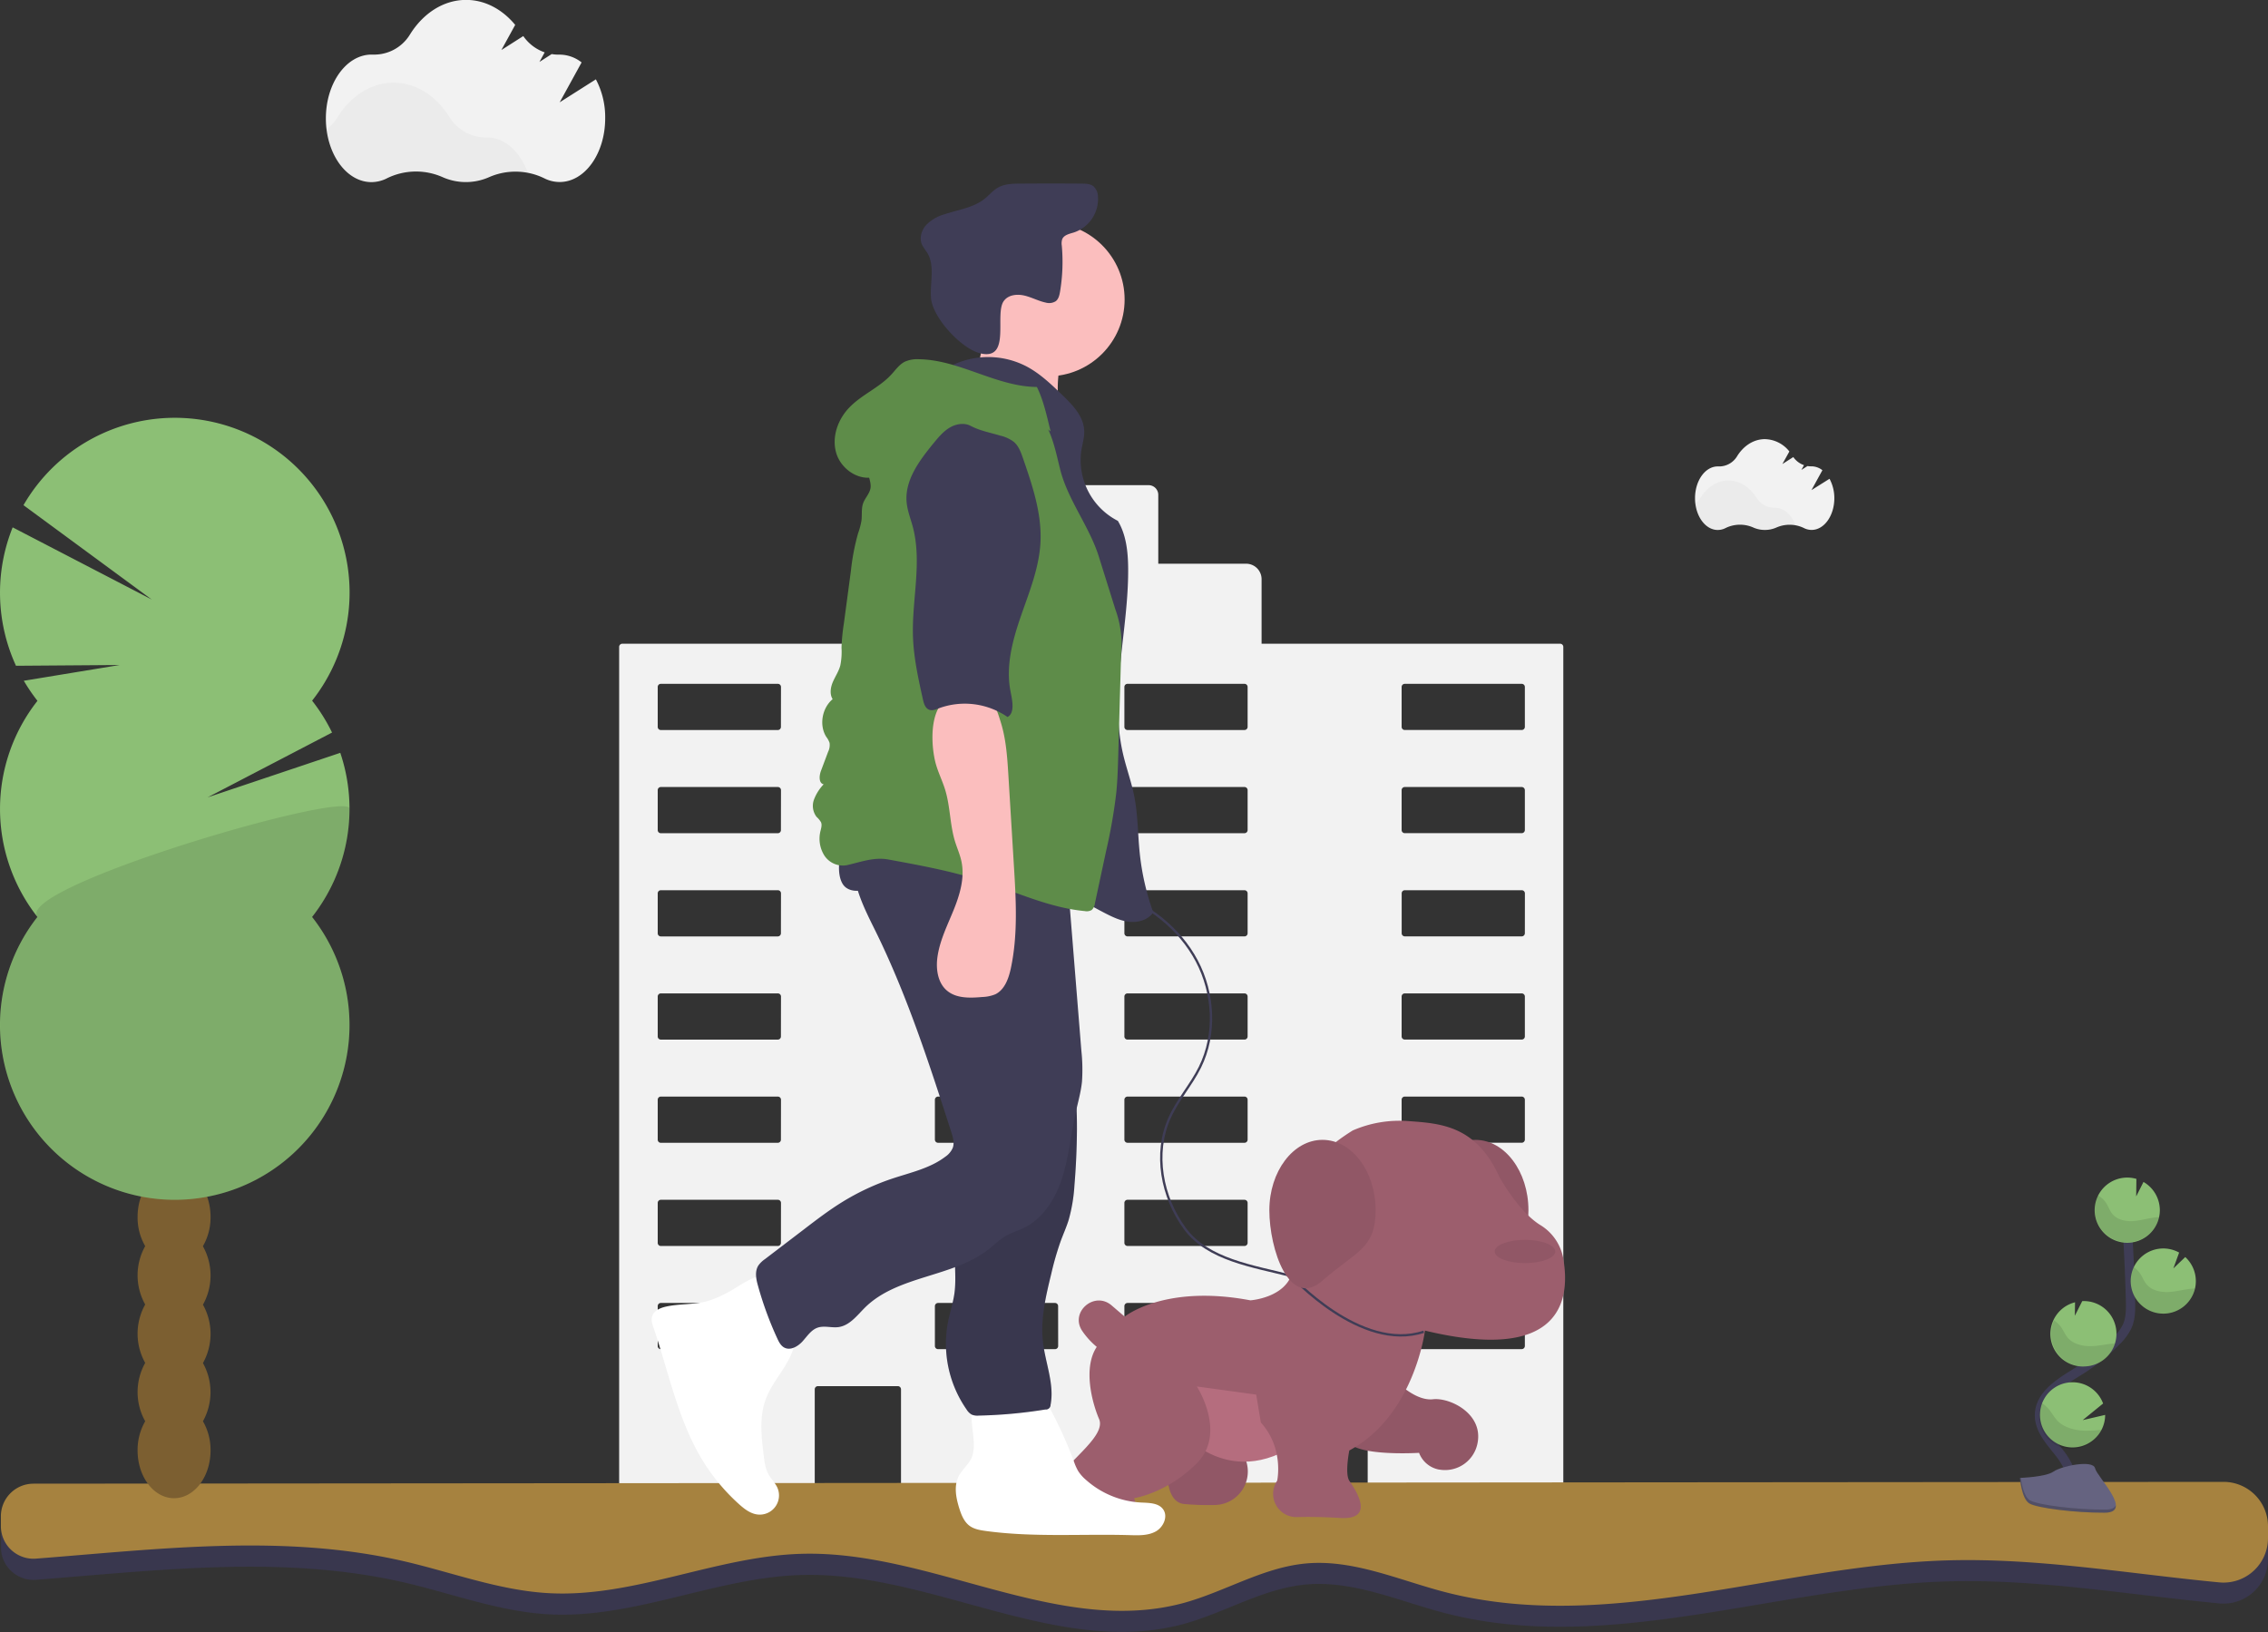 <svg id="f52a33bb-f0f0-440f-a6eb-12ce17e2b83a" xmlns="http://www.w3.org/2000/svg" viewBox="0 0 974.38 701.16"><rect x="0" y="0" width="974.38" height="701.16" fill="#333333" stroke="none"/><defs><style>.cls-1{fill:#f2f2f2;}.cls-2{opacity:0.03;}.cls-2,.cls-4,.cls-9{isolation:isolate;}.cls-3{fill:#3f3d56;}.cls-4{opacity:0.1;}.cls-5{fill:#a6823f;}.cls-11,.cls-6{fill:none;stroke:#3f3d56;stroke-miterlimit:10;}.cls-6{stroke-width:4px;}.cls-7{fill:#8cbf75;}.cls-8{fill:#656380;}.cls-9{opacity:0.2;}.cls-10{fill:#915766;}.cls-12{fill:#b56d7e;}.cls-13{fill:#9c5e6d;}.cls-14{fill:#fff;}.cls-15{fill:#fbbebe;}.cls-16{fill:#5e8c49;}.cls-17{fill:#7c5f31;}</style></defs><path class="cls-1" d="M670.3,276.61H542V248.87a6.64,6.64,0,0,0-6.64-6.64H497.62V212.66a4.18,4.18,0,0,0-4.18-4.18H444.89a4.18,4.18,0,0,0-4.18,4.18v29.57H396.4a6.64,6.64,0,0,0-6.64,6.64h0v27.74H267.37A1.36,1.36,0,0,0,266,278V646.5a1.36,1.36,0,0,0,1.34,1.35h81.34a1.34,1.34,0,0,0,1.35-1.35V596.92a1.37,1.37,0,0,1,1.35-1.35h34.36a1.37,1.37,0,0,1,1.35,1.35V646.5a1.36,1.36,0,0,0,1.34,1.35H549.19a1.37,1.37,0,0,0,1.35-1.35V596.92a1.36,1.36,0,0,1,1.34-1.35h34.36a1.34,1.34,0,0,1,1.35,1.35V646.5a1.37,1.37,0,0,0,1.35,1.35h81.34a1.37,1.37,0,0,0,1.35-1.35V278A1.36,1.36,0,0,0,670.3,276.61ZM335.5,578.35a1.34,1.34,0,0,1-1.34,1.34H283.92a1.34,1.34,0,0,1-1.35-1.33h0V561.19a1.34,1.34,0,0,1,1.35-1.35h50.27a1.36,1.36,0,0,1,1.34,1.35Zm0-44.34a1.34,1.34,0,0,1-1.33,1.35H283.92a1.34,1.34,0,0,1-1.35-1.33V516.86a1.34,1.34,0,0,1,1.33-1.35h50.29a1.34,1.34,0,0,1,1.34,1.34h0Zm0-44.33a1.36,1.36,0,0,1-1.34,1.35H283.92a1.34,1.34,0,0,1-1.35-1.35V472.52a1.34,1.34,0,0,1,1.35-1.35h50.27a1.36,1.36,0,0,1,1.34,1.35Zm0-44.34a1.34,1.34,0,0,1-1.33,1.35H283.92a1.34,1.34,0,0,1-1.35-1.33V428.19a1.34,1.34,0,0,1,1.33-1.35h50.29a1.34,1.34,0,0,1,1.34,1.34h0Zm0-44.33a1.36,1.36,0,0,1-1.34,1.35H283.92a1.34,1.34,0,0,1-1.35-1.35h0V383.85a1.34,1.34,0,0,1,1.34-1.34h50.28a1.34,1.34,0,0,1,1.34,1.34Zm0-44.33a1.34,1.34,0,0,1-1.34,1.34H283.92a1.34,1.34,0,0,1-1.35-1.33h0V339.52a1.34,1.34,0,0,1,1.35-1.35h50.27a1.36,1.36,0,0,1,1.34,1.35Zm0-44.34a1.34,1.34,0,0,1-1.33,1.35H283.92a1.34,1.34,0,0,1-1.35-1.33V295.19a1.34,1.34,0,0,1,1.33-1.35h50.29a1.34,1.34,0,0,1,1.34,1.34h0Zm119.11,266a1.34,1.34,0,0,1-1.34,1.34H403a1.36,1.36,0,0,1-1.35-1.34V561.19a1.37,1.37,0,0,1,1.35-1.35h50.24a1.34,1.34,0,0,1,1.35,1.35Zm0-44.34a1.34,1.34,0,0,1-1.33,1.35H403a1.34,1.34,0,0,1-1.35-1.35V516.86a1.34,1.34,0,0,1,1.35-1.35h50.24a1.34,1.34,0,0,1,1.35,1.33V534Zm0-44.33a1.34,1.34,0,0,1-1.35,1.35H403a1.37,1.37,0,0,1-1.35-1.35V472.52a1.37,1.37,0,0,1,1.35-1.35h50.24a1.34,1.34,0,0,1,1.35,1.35Zm0-44.34a1.34,1.34,0,0,1-1.33,1.35H403a1.34,1.34,0,0,1-1.35-1.35V428.19a1.34,1.34,0,0,1,1.35-1.35h50.24a1.34,1.34,0,0,1,1.35,1.33v17.16Zm0-44.33a1.34,1.34,0,0,1-1.35,1.35H403a1.37,1.37,0,0,1-1.35-1.35V383.85a1.36,1.36,0,0,1,1.35-1.34h50.24a1.34,1.34,0,0,1,1.35,1.33h0Zm0-44.33a1.34,1.34,0,0,1-1.34,1.34H403a1.36,1.36,0,0,1-1.35-1.34V339.52a1.37,1.37,0,0,1,1.35-1.35h50.24a1.34,1.34,0,0,1,1.35,1.35Zm0-44.34a1.34,1.34,0,0,1-1.33,1.35H403a1.34,1.34,0,0,1-1.35-1.35V295.19a1.34,1.34,0,0,1,1.35-1.35h50.24a1.34,1.34,0,0,1,1.35,1.33v17.16Zm81.39,266a1.34,1.34,0,0,1-1.34,1.34H484.41a1.36,1.36,0,0,1-1.35-1.34V561.19a1.37,1.37,0,0,1,1.35-1.35h50.24a1.34,1.34,0,0,1,1.35,1.35ZM536,534a1.34,1.34,0,0,1-1.33,1.35H484.41a1.34,1.34,0,0,1-1.35-1.35V516.86a1.34,1.34,0,0,1,1.35-1.35h50.24a1.34,1.34,0,0,1,1.35,1.33V534Zm0-44.33a1.34,1.34,0,0,1-1.35,1.35H484.41a1.37,1.37,0,0,1-1.35-1.35V472.52a1.37,1.37,0,0,1,1.35-1.35h50.24a1.34,1.34,0,0,1,1.35,1.35Zm0-44.34a1.34,1.34,0,0,1-1.33,1.35H484.41a1.34,1.34,0,0,1-1.35-1.35V428.19a1.34,1.34,0,0,1,1.35-1.35h50.24a1.34,1.34,0,0,1,1.35,1.33v17.15ZM536,401a1.34,1.34,0,0,1-1.35,1.35H484.41a1.37,1.37,0,0,1-1.35-1.35V383.85a1.36,1.36,0,0,1,1.35-1.34h50.24a1.34,1.34,0,0,1,1.35,1.33h0Zm0-44.33a1.34,1.34,0,0,1-1.34,1.34H484.41a1.36,1.36,0,0,1-1.35-1.34V339.52a1.37,1.37,0,0,1,1.35-1.35h50.24a1.34,1.34,0,0,1,1.35,1.35Zm0-44.34a1.34,1.34,0,0,1-1.33,1.35H484.41a1.34,1.34,0,0,1-1.35-1.35V295.19a1.34,1.34,0,0,1,1.35-1.35h50.24a1.34,1.34,0,0,1,1.35,1.33v17.15Zm119.11,266a1.36,1.36,0,0,1-1.35,1.34H603.52a1.34,1.34,0,0,1-1.35-1.33h0V561.19a1.34,1.34,0,0,1,1.35-1.35h50.24a1.37,1.37,0,0,1,1.35,1.35Zm0-44.34a1.34,1.34,0,0,1-1.35,1.35H603.52a1.34,1.34,0,0,1-1.33-1.32V516.86a1.34,1.34,0,0,1,1.33-1.35h50.26a1.34,1.34,0,0,1,1.35,1.35Zm0-44.33a1.37,1.37,0,0,1-1.35,1.35H603.52a1.34,1.34,0,0,1-1.35-1.35V472.52a1.34,1.34,0,0,1,1.35-1.35h50.24a1.37,1.37,0,0,1,1.35,1.35Zm0-44.34a1.34,1.34,0,0,1-1.35,1.35H603.52a1.34,1.34,0,0,1-1.35-1.33V428.19a1.34,1.34,0,0,1,1.33-1.35h50.26a1.34,1.34,0,0,1,1.35,1.35Zm0-44.33a1.37,1.37,0,0,1-1.35,1.35H603.52a1.35,1.35,0,0,1-1.33-1.32V383.85a1.34,1.34,0,0,1,1.34-1.34h50.25a1.36,1.36,0,0,1,1.35,1.34Zm0-44.33a1.36,1.36,0,0,1-1.35,1.34H603.52a1.35,1.35,0,0,1-1.35-1.33h0V339.52a1.34,1.34,0,0,1,1.35-1.35h50.24a1.37,1.37,0,0,1,1.35,1.35Zm0-44.34a1.34,1.34,0,0,1-1.35,1.35H603.52a1.34,1.34,0,0,1-1.35-1.33V295.19a1.34,1.34,0,0,1,1.33-1.35h50.26a1.34,1.34,0,0,1,1.35,1.35Z" transform="translate(0 -0.04)"/><path class="cls-1" d="M256,34.13,240.45,44l9.42-17.14a15.33,15.33,0,0,0-9.38-3.35h-.25a17.33,17.33,0,0,1-3.22-.24l-5.26,3.37,2.25-4.1a18.66,18.66,0,0,1-9.2-7l-9.41,6,5.94-10.81C215.84,4.09,208.42,0,200.25,0c-9.79,0-18.51,5.82-24.14,14.89a18,18,0,0,1-16,8.6h-.52C148.78,23.53,140,35.79,140,50.91s8.76,27.37,19.57,27.37a14.72,14.72,0,0,0,6.81-1.71,28.23,28.23,0,0,1,23.69-.46,24.63,24.63,0,0,0,20.14,0,28.24,28.24,0,0,1,23.47.46,14.69,14.69,0,0,0,6.75,1.67C251.26,78.24,260,66,260,50.87A34.74,34.74,0,0,0,256,34.13Z" transform="translate(0 -0.04)"/><path class="cls-2" d="M226.72,74.18A28.86,28.86,0,0,0,210,76a24.69,24.69,0,0,1-20.13,0c-7.39-3.27-16.64-3.2-23.69.47a14.72,14.72,0,0,1-6.82,1.7c-9.6,0-17.59-9.67-19.25-22.43a18.48,18.48,0,0,0,4.8-5.17c5.63-9.13,14.33-15,24.14-15s18.4,5.75,24,14.73A18.47,18.47,0,0,0,209,59.1h.25C216.88,59.11,223.5,65.24,226.72,74.18Z" transform="translate(0 -0.04)"/><path class="cls-1" d="M786,205.74l-7.76,4.87,4.7-8.55a7.66,7.66,0,0,0-4.68-1.67h-.12a8.67,8.67,0,0,1-1.61-.12l-2.62,1.67,1.12-2.05a9.4,9.4,0,0,1-4.59-3.48l-4.69,3,3-5.4a13.75,13.75,0,0,0-10.51-5.3c-4.88,0-9.23,2.91-12,7.43a9,9,0,0,1-8,4.29h-.26c-5.39,0-9.76,6.11-9.76,13.65s4.37,13.65,9.76,13.65a7.32,7.32,0,0,0,3.4-.85,14.09,14.09,0,0,1,11.81-.23,12.31,12.31,0,0,0,10.05,0,14.12,14.12,0,0,1,11.71.23,7.29,7.29,0,0,0,3.36.83c5.39,0,9.76-6.11,9.76-13.65A17.51,17.51,0,0,0,786,205.74Z" transform="translate(0 -0.04)"/><path class="cls-2" d="M771.36,225.71a14.55,14.55,0,0,0-8.37.91,12.3,12.3,0,0,1-5,1.06,12.48,12.48,0,0,1-5-1.08,14.11,14.11,0,0,0-11.82.23,7.2,7.2,0,0,1-3.4.85c-4.79,0-8.77-4.82-9.6-11.19a9.23,9.23,0,0,0,2.4-2.58c2.8-4.52,7.15-7.43,12-7.43s9.18,2.87,12,7.35a9.2,9.2,0,0,0,8,4.37h.13C766.45,218.2,769.75,221.26,771.36,225.71Z" transform="translate(0 -0.04)"/><path class="cls-3" d="M974.38,665v5A19.12,19.12,0,0,1,955.22,689c-.58,0-1.17,0-1.75-.08-39.15-3.72-78.12-10.64-117.4-9.44-72.42,2.21-145.44,31.83-215.54,13.53-19.77-5.16-39.32-14.13-59.66-12.2-18.25,1.73-34.49,12-52.17,16.89-53.77,14.76-108.51-22.54-164.26-21-36.74,1-71.92,18.89-108.62,16.9-21.27-1.14-41.53-8.92-62.28-13.71C121.88,668,68.68,674.63,15.45,678.77a14,14,0,0,1-15-12.89c0-.34,0-.69,0-1v-4.24a14,14,0,0,1,14-14l940.92-.76A19.12,19.12,0,0,1,974.38,665Z" transform="translate(0 -0.04)"/><path class="cls-4" d="M974.38,665v5A19.12,19.12,0,0,1,955.22,689c-.58,0-1.17,0-1.75-.08-39.15-3.72-78.12-10.64-117.4-9.44-72.42,2.21-145.44,31.83-215.54,13.53-19.77-5.16-39.32-14.13-59.66-12.2-18.25,1.73-34.49,12-52.17,16.89-53.77,14.76-108.51-22.54-164.26-21-36.74,1-71.92,18.89-108.62,16.9-21.27-1.14-41.53-8.92-62.28-13.71C121.88,668,68.68,674.63,15.45,678.77a14,14,0,0,1-15-12.89c0-.34,0-.69,0-1v-4.24a14,14,0,0,1,14-14l940.92-.76A19.12,19.12,0,0,1,974.38,665Z" transform="translate(0 -0.04)"/><path class="cls-5" d="M974.38,655.81v5a20.7,20.7,0,0,1-.11,2.08,19.11,19.11,0,0,1-20.8,17c-39.15-3.73-78.12-10.65-117.4-9.44-72.42,2.22-145.44,31.84-215.54,13.53-19.77-5.16-39.32-14.13-59.66-12.2-18.25,1.73-34.49,12-52.17,16.9-53.77,14.68-108.51-22.62-164.26-21.07-36.74,1-71.92,18.89-108.62,16.91-21.27-1.15-41.53-8.92-62.28-13.72-51.65-11.93-104.86-5.26-158.09-1.12A14,14,0,0,1,.38,655.76v-4.28a14,14,0,0,1,14-14l235.81-.2,481.81-.4,223.28-.18A19.11,19.11,0,0,1,974.38,655.81Z" transform="translate(0 -0.04)"/><path class="cls-6" d="M889,641.37c3-5.51-.41-12.26-4.29-17.18s-8.61-10-8.51-16.29c.15-9,9.7-14.31,17.33-19.08a84.78,84.78,0,0,0,15.56-12.51,23.09,23.09,0,0,0,4.78-6.4c1.58-3.52,1.53-7.52,1.43-11.38q-.49-19.26-1.9-38.49" transform="translate(0 -0.04)"/><path class="cls-7" d="M927.89,519.34a14,14,0,0,0-7-11.5l-3.14,6.22.09-7.53a14,14,0,1,0,10.06,12.81Z" transform="translate(0 -0.04)"/><path class="cls-7" d="M902.86,614.33a14,14,0,1,1,.68-11.3l-8.77,7.14,9.65-2.24A14,14,0,0,1,902.86,614.33Z" transform="translate(0 -0.04)"/><path class="cls-7" d="M895.93,587.09a14,14,0,0,1-4.45-27.54l-.08,5.78,3.18-6.29h0a14,14,0,0,1,14.67,13.3v.07a13.87,13.87,0,0,1-.6,4.79A14.05,14.05,0,0,1,895.93,587.09Z" transform="translate(0 -0.04)"/><path class="cls-7" d="M930,564.41a14,14,0,1,1,6.2-26.22L933.72,545l5.11-4.89a14,14,0,0,1,4.53,9.68,13.63,13.63,0,0,1-.35,3.87A14,14,0,0,1,930,564.41Z" transform="translate(0 -0.04)"/><path class="cls-4" d="M926,523.08c-3.24.36-6.39,1.37-9.64,1.57s-6.82-.58-8.88-3.11c-1.1-1.36-1.66-3.08-2.59-4.57a10.06,10.06,0,0,0-3.54-3.32,14,14,0,1,0,25.25,12.1,13.83,13.83,0,0,0,1-2.79C927.06,523,926.53,523,926,523.08Z" transform="translate(0 -0.04)"/><path class="cls-4" d="M930,564.41a14,14,0,0,1-13.35-20,10.27,10.27,0,0,1,2.82,2.83c1,1.51,1.61,3.25,2.78,4.63,2.19,2.58,5.92,3.42,9.31,3.26s6.66-1.11,10-1.42c.47-.05.94-.08,1.42-.09A14,14,0,0,1,930,564.41Z" transform="translate(0 -0.04)"/><path class="cls-4" d="M895.93,587.09a14,14,0,0,1-13.47-19.76,11,11,0,0,1,3,2.85c1.09,1.54,1.77,3.31,3,4.73,2.37,2.64,6.35,3.56,9.93,3.48s6.83-.93,10.28-1.19A14.05,14.05,0,0,1,895.93,587.09Z" transform="translate(0 -0.04)"/><path class="cls-4" d="M902.86,614.33a14,14,0,0,1-25.59-11.45h0a14.16,14.16,0,0,1,3.08,2.75c1.34,1.63,2.22,3.47,3.76,5,2.87,2.81,7.5,4,11.63,4.08A60.43,60.43,0,0,0,902.86,614.33Z" transform="translate(0 -0.04)"/><path class="cls-8" d="M867.81,635s11.08-.35,14.42-2.72,17-5.22,17.86-1.41,16.65,19,4.14,19.07-29-2-32.39-4S867.81,635,867.81,635Z" transform="translate(0 -0.04)"/><path class="cls-9" d="M904.46,648.61c-12.51.1-29.06-2-32.39-4-2.54-1.54-3.55-7.09-3.89-9.65h-.37s.7,8.93,4,11,19.89,4.08,32.39,4c3.61,0,4.86-1.32,4.79-3.22C908.52,647.9,907.19,648.61,904.46,648.61Z" transform="translate(0 -0.04)"/><path class="cls-10" d="M611,520c0,16.7,8.56,17.68,22.83,30.23s22.82-13.53,22.82-30.23-10.22-30.24-22.82-30.24S611,503.26,611,520Z" transform="translate(0 -0.04)"/><path class="cls-11" d="M465.31,369.92c-1.35,3.27.52,7.13,3.31,9.29s6.32,3.09,9.67,4.21c15,5,28.42,15.44,35.84,29.42s8.41,31.53,1.38,45.72c-3.75,7.57-9.56,14-13,21.69-6.92,15.3-3.41,34.07,6.53,47.61S538.45,544,554.7,548.21c0,0,42,33,57,24" transform="translate(0 -0.04)"/><path class="cls-10" d="M501.66,628.21s-2,17,7,18a116.36,116.36,0,0,0,13.2.43,14.41,14.41,0,0,0,12.07-22l-.27-.42C524.66,610.21,501.66,628.21,501.66,628.21Z" transform="translate(0 -0.04)"/><path class="cls-12" d="M506.66,614.21s22,29,55,3-7-38-7-38h-42l-25,11Z" transform="translate(0 -0.04)"/><path class="cls-10" d="M596.66,590.21s10,12,19,11c7.22-.8,21.52,6.12,19.15,18.7a14.22,14.22,0,0,1-16.5,11.5l-.12,0a11.38,11.38,0,0,1-8.53-7.18s-32,2-31-7S596.66,590.21,596.66,590.21Z" transform="translate(0 -0.04)"/><path class="cls-13" d="M514.19,595.71s13,20,0,33-27,15-27,15,5,9-14,8-25-7-19-16,21-19,18-26-7-22-1-31a33,33,0,0,1-6.3-6.94c-5.31-8.08,5.32-17.18,12.67-10.89l5.63,4.83s17-14,54-7c0,0,15-1,18-12,0,0-16-35,26-61a50.27,50.27,0,0,1,24-4c14,1,29,2,39,24,0,0,8.17,15,17.77,20.78a21.14,21.14,0,0,1,9.73,14.74c2.89,17.23-.77,44.63-59.5,30.48,0,0-4.5,36.5-32.5,51.5,0,0-2,10,0,13s12,17-4,16c-8-.49-14.17-.5-18.42-.37a10,10,0,0,1-8.75-15.36c.05-.09.11-.18.17-.27s3-14-7-25l-2-12Z" transform="translate(0 -0.04)"/><ellipse class="cls-10" cx="655.16" cy="537.68" rx="13" ry="5"/><path class="cls-14" d="M313.09,555.09a49.4,49.4,0,0,1-9.31,4c-5.78,1.58-12,1-17.81,2.35-2.39.55-5,1.71-5.75,4-.56,1.71,0,3.56.63,5.27,6.45,18.92,10.34,39,20.64,56.17a84.93,84.93,0,0,0,15.94,19.34c2.34,2.11,5,4.18,8.12,4.51a8.26,8.26,0,0,0,8.4-11.6c-.93-2-2.64-3.64-3.75-5.6-1.36-2.4-1.73-5.22-2.07-8-1-8.09-2-16.55.81-24.22,1.88-5.14,5.33-9.52,8.2-14.17s5.27-10,4.63-15.43c-.44-3.71-2.25-7.1-4.16-10.31s-5.7-11.86-9.55-12.93S316.58,553.3,313.09,555.09Z" transform="translate(0 -0.04)"/><path class="cls-14" d="M418.37,620.47a16,16,0,0,1-.75,5.41c-1.21,3.18-4.2,5.36-5.74,8.39-2.15,4.21-1.17,9.31.25,13.82.89,2.83,2.06,5.77,4.45,7.52,1.94,1.41,4.41,1.84,6.78,2.17,20.55,2.84,41.41,1.21,62.14,1.81,3.78.11,7.78.24,11.08-1.61s5.34-6.49,3.09-9.53c-2-2.73-6-2.7-9.38-2.87a38.57,38.57,0,0,1-23.82-9.81,17,17,0,0,1-3.34-3.84,23.32,23.32,0,0,1-1.75-4A179.23,179.23,0,0,0,451,605c-1.11-2.07-2.37-4.22-4.45-5.33a11.78,11.78,0,0,0-4.82-1.05c-5.17-.34-18.55-2.1-22.54,1.92C415.53,604.26,418.45,615.76,418.37,620.47Z" transform="translate(0 -0.04)"/><circle class="cls-15" cx="450.16" cy="128.68" r="33"/><path class="cls-15" d="M420.36,156c-2,5.26-5.29,10.19-10.13,13l45.64,9.31a48.17,48.17,0,0,1-.64-20.35,11.89,11.89,0,0,0,.27-5c-.86-3.31-4.59-4.91-7.92-5.67-8.33-1.9-15.7-2.92-23.44-6.59C421.78,144.71,422.11,151.29,420.36,156Z" transform="translate(0 -0.04)"/><path class="cls-3" d="M409.84,156.61a35.72,35.72,0,0,1,31.11.82c5.85,3.08,10.7,7.74,15.46,12.33,4.39,4.23,9.07,9.08,9.38,15.17.15,2.95-.77,5.83-1.24,8.75a29.35,29.35,0,0,0,15.7,30.14c3.62,6,4.37,13.36,4.43,20.41.21,26.69-8.21,53.71-2.2,79.72,1.41,6.1,3.6,12,4.82,18.16,1.58,8,1.5,16.15,2.33,24.23A108.3,108.3,0,0,0,495.45,392c-2,3.16-6.12,4.37-9.84,4.11s-7.21-1.87-10.53-3.57c-16.08-8.23-30.82-19.08-47.48-26.08-11-4.63-22.76-7.51-33.45-12.86s-20.64-13.83-23.91-25.32c-1.41-5-1.5-10.21-1.58-15.38-.32-21.77-.62-43.78,4.12-65,4.17-18.74,12.23-36.66,14-55.78.57-6.23.58-12.89,4.06-18.08C395.74,166.61,406.35,164.74,409.84,156.61Z" transform="translate(0 -0.04)"/><path class="cls-3" d="M431.39,129.18c1.95-2.54,5.7-2.88,8.81-2.13s6,2.35,9.1,3a5.35,5.35,0,0,0,4.27-.6c1.21-.93,1.58-2.56,1.84-4.07a77.63,77.63,0,0,0,.76-19.79,6,6,0,0,1,.18-2.78c.78-1.87,3.15-2.32,5.08-2.92A15.16,15.16,0,0,0,471.7,84.37a6.11,6.11,0,0,0-1.89-4.26c-1.34-1.09-3.21-1.16-4.94-1.18q-13.31-.11-26.61,0c-3.28,0-6.73.11-9.58,1.75-2.1,1.21-3.67,3.15-5.56,4.68-4.92,4-11.59,4.78-17.58,6.82a17.36,17.36,0,0,0-7.71,4.6c-2,2.28-2.95,5.66-1.7,8.42a29.74,29.74,0,0,0,2.15,3.31c3.54,5.65,1.18,13,1.71,19.63.66,8.3,12.94,21.77,21.27,23.73C434.71,155,426.94,134.61,431.39,129.18Z" transform="translate(0 -0.04)"/><path class="cls-3" d="M412.76,493.12c.85,6.06,1.94,12.15,1.65,18.26-.41,8.53-3.48,16.76-4.05,25.28-.43,6.37.56,12.81-.33,19.13-.57,4-1.88,7.94-2.7,12a49.41,49.41,0,0,0,7.94,37.82,6.18,6.18,0,0,0,2.3,2.24,6.47,6.47,0,0,0,2.86.38,205.47,205.47,0,0,0,28.67-2.62,2,2,0,0,0,2.23-1.74c0-.06,0-.11,0-.16,1.76-9-2.25-18.1-3.27-27.25-1.09-9.77,1.25-19.56,3.58-29.12a126.81,126.81,0,0,1,4-13.92c1.12-3.08,2.48-6.06,3.46-9.19a69.89,69.89,0,0,0,2.51-15q1-12,1.07-24.15c0-7.64-.22-15.33-1.89-22.79-2.14-9.49-6.52-18.31-10.87-27-2.35.37-4.4,1.74-6.39,3A143.79,143.79,0,0,1,426,448c-4.06,1.88-12,3.22-14.56,7.16s-.9,11.78-.71,16.06C411.07,478.52,411.75,485.85,412.76,493.12Z" transform="translate(0 -0.04)"/><path class="cls-4" d="M412.76,493.12c.85,6.06,1.94,12.15,1.65,18.26-.41,8.53-3.48,16.76-4.05,25.28-.43,6.37.56,12.81-.33,19.13-.57,4-1.88,7.94-2.7,12a49.41,49.41,0,0,0,7.94,37.82,6.18,6.18,0,0,0,2.3,2.24,6.47,6.47,0,0,0,2.86.38,205.47,205.47,0,0,0,28.67-2.62,2,2,0,0,0,2.23-1.74c0-.06,0-.11,0-.16,1.76-9-2.25-18.1-3.27-27.25-1.09-9.77,1.25-19.56,3.58-29.12a126.81,126.81,0,0,1,4-13.92c1.12-3.08,2.48-6.06,3.46-9.19a69.89,69.89,0,0,0,2.51-15q1-12,1.07-24.15c0-7.64-.22-15.33-1.89-22.79-2.14-9.49-6.52-18.31-10.87-27-2.35.37-4.4,1.74-6.39,3A143.79,143.79,0,0,1,426,448c-4.06,1.88-12,3.22-14.56,7.16s-.9,11.78-.71,16.06C411.07,478.52,411.75,485.85,412.76,493.12Z" transform="translate(0 -0.04)"/><path class="cls-3" d="M368.19,363.67c-4.38,11.8,2.06,24.55,7.66,35.82,13.74,27.77,23.34,57.41,32.84,86.92.71,2.21,1.43,4.62.63,6.8a8.88,8.88,0,0,1-3.21,3.81c-6.57,5-14.93,6.77-22.75,9.38a103.05,103.05,0,0,0-21.58,10.11c-5.66,3.51-11,7.57-16.27,11.62L328.64,541a11.26,11.26,0,0,0-2.82,2.73c-1.63,2.55-1,5.88-.15,8.8a148.36,148.36,0,0,0,8.26,22.54c.7,1.53,1.52,3.13,3,3.93,2.64,1.41,5.86-.46,7.87-2.68s3.75-5,6.58-5.91,5.95.2,8.9-.21c4.79-.68,8-5.08,11.41-8.46,14.08-13.82,37.59-12.82,53.09-25,2.36-1.86,4.51-4,7.09-5.55s5.59-2.39,8.31-3.76c8.26-4.16,13.46-12.77,16.24-21.59S460,487.71,462,478.67c1-4.67,2.39-9.29,2.85-14a75.64,75.64,0,0,0-.28-13.29L459,382.23c-.46-5.63-.91-11.26-1.8-16.84-16.6.59-33.19,1.26-49.8,1.46C394.19,366.92,380.69,367.85,368.19,363.67Z" transform="translate(0 -0.04)"/><path class="cls-3" d="M362.05,379.84c2.25,3.63,7.73,3.55,11.5,1.57s6.71-5.33,10.49-7.29c5.09-2.65,11.1-2.55,16.83-2.39,9.07.26,18.25.53,27,3,9,2.57,17.81,7.52,27.15,6.53,1.62-.17,3.4-.64,4.28-2A6.47,6.47,0,0,0,460,376l.3-8.16a7.39,7.39,0,0,0-.65-4.12,6.9,6.9,0,0,0-3.09-2.37c-13.29-6.43-28.43-7.63-43.18-8.14q-11.25-.37-22.51-.31c-6.36,0-14-.88-20.2.82C362.35,356,357.83,373.07,362.05,379.84Z" transform="translate(0 -0.04)"/><path class="cls-16" d="M445.46,166.3c-17.41-.15-33.18-11.64-50.58-11.92a13.24,13.24,0,0,0-6.15,1.06c-2.42,1.22-4,3.58-5.86,5.58-5.14,5.57-12.6,8.55-17.88,14-5,5.1-7.72,12.69-5.76,19.53s9.34,12.08,16.26,10.44a41.9,41.9,0,0,1,16.33-22.18,82.06,82.06,0,0,1,12.76-6.7c7.83-3.55,16.57-7.16,24.74-4.5a34.93,34.93,0,0,1,8.44,4.6l13.61,9.14C449.79,179.09,448.36,172.07,445.46,166.3Z" transform="translate(0 -0.04)"/><path class="cls-16" d="M373.49,198.93c-2.31,2.88,1,7.06.51,10.72-.34,2.43-2.34,4.29-3.18,6.6s-.4,5-.73,7.56a32.5,32.5,0,0,1-1.45,5.39,96.75,96.75,0,0,0-3.06,16L362.53,268a85.18,85.18,0,0,0-1,10.33A29.36,29.36,0,0,1,361,286c-.68,2.5-2.16,4.67-3.17,7s-1.47,5.24-.11,7.43c-4.55,3.78-5.9,11.22-2.72,16.21a8.86,8.86,0,0,1,1.4,2.58,6.57,6.57,0,0,1-.62,3.8l-3.08,8.21c-.79,2.1-1,5.3,1.16,5.78a19.27,19.27,0,0,0-4.16,6.57,7.79,7.79,0,0,0,1.11,7.41,9.68,9.68,0,0,1,1.93,2.34c.47,1.16.06,2.47-.23,3.69a13.57,13.57,0,0,0,1.68,10.63,9.51,9.51,0,0,0,9.59,4.11c6.16-1.39,11.7-3.58,17.91-2.44,13.38,2.45,26.8,4.92,39.76,9.06,14.78,4.72,29.1,11.64,44.56,13.09a4.3,4.3,0,0,0,3-.46,4.46,4.46,0,0,0,1.38-2.83l4.79-22.39a229.35,229.35,0,0,0,4.39-25.09c.55-5.44.7-10.92.86-16.39l1.23-43.54a43.4,43.4,0,0,0-2.48-18.93l-7.08-22.6c-4-12.9-13.31-24.34-16.61-37.45-2.09-8.3-3.63-17.2-9.24-23.67-8-9.22-21.8-10.65-33.89-9.07-5.47.72-11,2-15.7,4.79-5.47,3.27-9.49,8.43-13.39,13.48C380,191.49,376.77,194.83,373.49,198.93Z" transform="translate(0 -0.04)"/><path class="cls-15" d="M401.73,327c1,4.3,3.09,8.26,4.37,12.48,2.14,7.07,2,14.69,4.1,21.76.9,3,2.21,5.82,2.85,8.85,1.51,7.08-.69,14.39-3.42,21.09s-6.05,13.3-6.94,20.48c-.62,5,.28,10.76,4.17,14,4.05,3.41,9.92,3.18,15.19,2.72a16.1,16.1,0,0,0,5.52-1.14c4-1.91,5.72-6.68,6.67-11,3.15-14.6,2.25-29.73,1.33-44.64l-2.38-39c-.46-7.5-1-15.16-3.27-22.37-.84-2.62-2.3-7.92-4.7-9.6s-9.14-1.73-12.08-1.87C399.34,298.13,399.5,317.36,401.73,327Z" transform="translate(0 -0.04)"/><path class="cls-3" d="M417,183c-2.81-1.47-6.35-.84-9.07.81s-4.79,4.14-6.81,6.6c-6.08,7.42-12.51,15.94-11.61,25.49.34,3.58,1.71,7,2.64,10.45,4.07,15.23-.43,31.35.08,47.12.3,9.11,2.28,18.07,4.26,27,.4,1.81,1,3.91,2.8,4.53,1.32.45,2.75-.14,4-.63a32.32,32.32,0,0,1,29.57,3.72c3.27-1.74,2-7.24,1.31-10.87-2.17-10.77.78-21.88,4.36-32.27s7.87-20.76,8.47-31.73c.67-12.44-3.45-24.57-7.52-36.34-.89-2.57-1.86-5.26-3.92-7a15.48,15.48,0,0,0-5.92-2.7C425.36,185.87,421,185.13,417,183Z" transform="translate(0 -0.04)"/><path class="cls-11" d="M554.66,548.21s30,33,57,24" transform="translate(0 -0.04)"/><path class="cls-10" d="M591,520c0,16.7-8.55,17.68-22.82,30.23S545.34,536.66,545.34,520s10.22-30.24,22.82-30.24S591,503.26,591,520Z" transform="translate(0 -0.04)"/><path class="cls-17" d="M87.19,535.42a24.6,24.6,0,0,0,3.27-12.54c0-11.33-7-20.51-15.68-20.51s-15.67,9.18-15.67,20.51a24.6,24.6,0,0,0,3.27,12.54,25.68,25.68,0,0,0,0,25.08,25.68,25.68,0,0,0,0,25.08,25.68,25.68,0,0,0,0,25.08,24.7,24.7,0,0,0-3.27,12.54c0,11.33,7,20.52,15.67,20.52s15.68-9.19,15.68-20.52a24.7,24.7,0,0,0-3.27-12.54,25.67,25.67,0,0,0,0-25,25.68,25.68,0,0,0,0-25.08,25.68,25.68,0,0,0,0-25.08Z" transform="translate(0 -0.04)"/><ellipse class="cls-17" cx="74.74" cy="497.77" rx="15.67" ry="20.52"/><ellipse class="cls-3" cx="74.74" cy="472.69" rx="15.67" ry="20.52"/><path class="cls-7" d="M16.07,301.11a76.82,76.82,0,0,1-5.84-8.59l41.19-6.77-44.55.33a75.19,75.19,0,0,1-1.43-59.47l59.75,31-55.1-40.53a75.08,75.08,0,1,1,124,84,74.61,74.61,0,0,1,8.56,13.69L89.19,342.61l57-19.13A75.15,75.15,0,0,1,134.08,394a75.08,75.08,0,1,1-118,0,75.07,75.07,0,0,1,0-92.84Z" transform="translate(0 -0.04)"/><path class="cls-4" d="M150.19,347.53A74.8,74.8,0,0,1,134.12,394a75.08,75.08,0,1,1-118,0C6,381.17,150.19,339.1,150.19,347.53Z" transform="translate(0 -0.04)"/></svg>